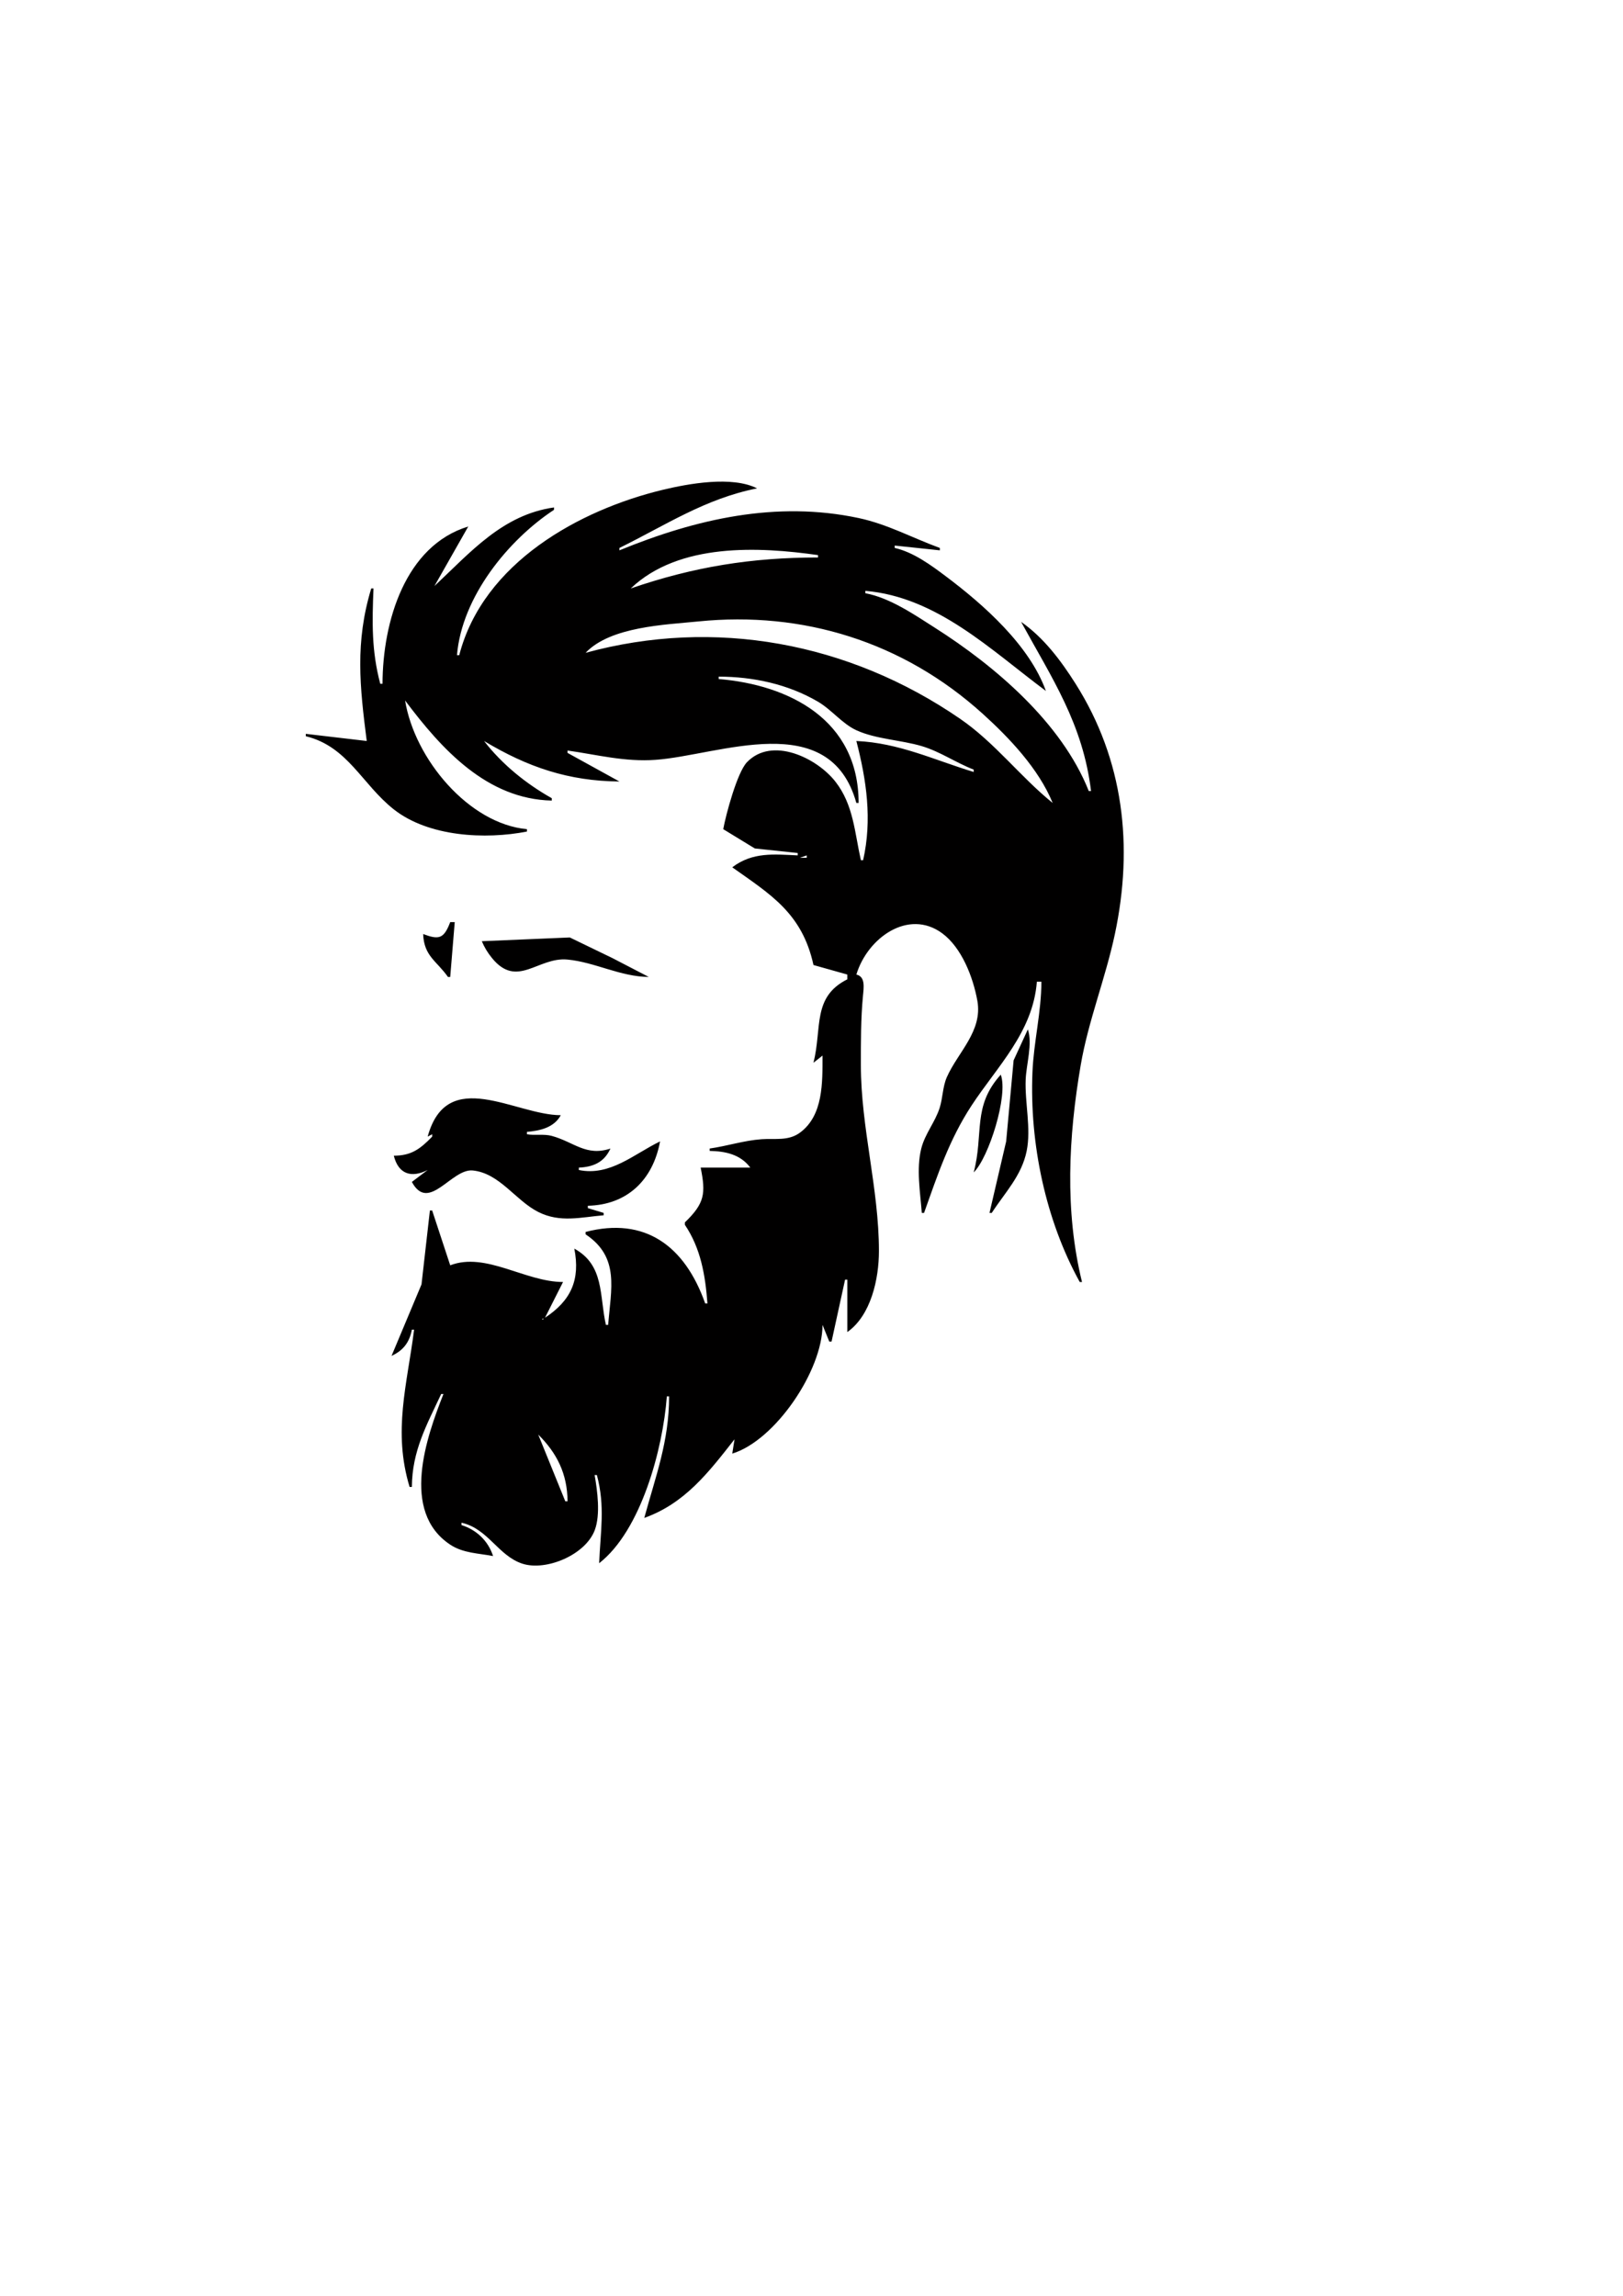 <?xml version="1.0" encoding="UTF-8" standalone="no"?>
<!-- Created with Inkscape (http://www.inkscape.org/) -->

<svg
   width="210mm"
   height="297mm"
   viewBox="0 0 210 297"
   version="1.1"
   id="svg1"
   xml:space="preserve"
   inkscape:version="1.3.2 (1:1.3.2+202311252150+091e20ef0f)"
   sodipodi:docname="barbershop-head-01-inkscape.svg"
   xmlns:inkscape="http://www.inkscape.org/namespaces/inkscape"
   xmlns:sodipodi="http://sodipodi.sourceforge.net/DTD/sodipodi-0.dtd"
   xmlns="http://www.w3.org/2000/svg"
   xmlns:svg="http://www.w3.org/2000/svg"><sodipodi:namedview
     id="namedview1"
     pagecolor="#ffffff"
     bordercolor="#666666"
     borderopacity="1.0"
     inkscape:showpageshadow="2"
     inkscape:pageopacity="0.0"
     inkscape:pagecheckerboard="0"
     inkscape:deskcolor="#d1d1d1"
     inkscape:document-units="mm"
     showgrid="false"
     inkscape:zoom="0.66724888"
     inkscape:cx="395.65447"
     inkscape:cy="559.76115"
     inkscape:window-width="1920"
     inkscape:window-height="946"
     inkscape:window-x="0"
     inkscape:window-y="0"
     inkscape:window-maximized="1"
     inkscape:current-layer="layer1" /><defs
     id="defs1" /><g
     inkscape:label="Layer 1"
     inkscape:groupmode="layer"
     id="layer1"><path
       style="fill:#010000;stroke:none;stroke-width:0.85;fill-opacity:1"
       d="M 59.421,84.76 H 59.129 C 59.756,77.17 65.814,69.813 71.683,65.953 v -0.308 c -6.66,0.948 -10.785,5.78 -15.474,10.174 l 4.379,-7.708 c -8.155,2.481 -11.073,12.303 -11.094,20.349 h -0.292 c -1.137,-4.272 -1.053,-7.973 -0.876,-12.333 H 48.034 C 45.924,83.098 46.552,88.815 47.451,95.859 L 39.568,94.934 v 0.308 c 5.445,1.331 7.266,6.218 11.391,9.468 4.51,3.554 11.862,3.915 17.221,2.864 v -0.308 C 60.668,106.574 53.648,98.194 52.414,90.618 c 4.771,6.362 10.611,12.761 18.977,12.949 v -0.308 c -3.278,-1.843 -6.404,-4.349 -8.759,-7.4 5.648,3.394 10.936,5.184 17.517,5.241 l -6.715,-3.7 v -0.308 c 3.877,0.551 7.415,1.493 11.386,1.206 8.216,-0.594 22.538,-6.788 25.984,5.577 h 0.292 c 0,-10.772 -9.001,-15.273 -18.101,-16.032 V 87.535 c 4.413,5.08e-4 8.957,0.961 12.846,3.242 1.748,1.025 3.15,2.86 4.963,3.691 2.538,1.163 5.78,1.257 8.467,2.056 2.38,0.708 4.42,2.153 6.715,3.035 v 0.308 c -5.179,-1.575 -9.655,-3.757 -15.182,-4.008 1.315,5.09 2.061,10.161 0.876,15.416 h -0.292 c -0.81,-3.592 -0.947,-7.167 -3.307,-10.174 -2.397,-3.054 -8.189,-5.87 -11.432,-2.496 -1.263,1.314 -2.724,6.766 -3.07,8.662 l 4.087,2.495 5.547,0.588 v 0.308 c -3.025,-0.137 -5.835,-0.467 -8.467,1.542 4.958,3.518 9.039,5.929 10.51,12.641 l 4.379,1.233 v 0.617 c -4.567,2.292 -3.246,6.27 -4.379,10.791 l 1.168,-0.925 c 0,3.486 0.11,7.746 -2.921,9.973 -1.502,1.104 -3.248,0.722 -4.962,0.845 -2.291,0.166 -4.457,0.885 -6.715,1.206 v 0.308 c 2.008,0.044 3.962,0.43 5.255,2.158 h -6.423 c 0.682,3.376 0.513,4.625 -2.044,7.091 v 0.308 c 2.058,3.052 2.646,6.516 2.92,10.174 H 91.244 C 88.603,161.143 83.429,157.379 75.77,159.372 v 0.308 c 4.451,2.965 3.279,7.064 2.92,11.716 h -0.292 c -0.858,-3.804 -0.184,-7.721 -4.087,-9.866 0.788,4.036 -0.422,6.713 -3.795,8.941 l 2.336,-4.625 c -4.898,0 -9.994,-3.93 -14.598,-2.158 l -2.336,-7.091 H 55.625 l -1.086,9.558 -3.877,9.249 c 1.475,-0.674 2.32,-1.719 2.628,-3.391 h 0.292 c -0.91,7.139 -2.768,13.137 -0.584,20.349 h 0.292 c 0.037,-4.668 1.905,-7.993 3.795,-12.024 h 0.292 c -2.199,5.578 -5.601,15.211 0.888,19.496 1.675,1.106 3.653,1.1 5.535,1.469 -0.646,-2.006 -2.181,-3.41 -4.087,-4.008 v -0.308 c 3.44,0.762 4.739,4.277 7.883,5.302 3.04,0.991 8.183,-1.127 9.374,-4.378 0.733,-2.001 0.33,-5.034 -0.031,-7.09 h 0.292 c 1.094,4.103 0.46,7.29 0.292,11.408 5.428,-4.222 8.251,-14.793 8.759,-21.582 h 0.292 c 0,5.811 -1.725,10.272 -3.212,15.724 5.258,-1.891 8.28,-5.84 11.678,-10.174 l -0.292,1.85 c 5.535,-1.687 11.678,-10.721 11.678,-16.649 l 0.876,2.158 h 0.292 l 1.752,-8.016 h 0.292 v 6.783 c 3.051,-2.153 4.087,-6.852 4.087,-10.483 0,-8.08 -2.336,-15.961 -2.336,-24.048 0,-3.007 -0.013,-5.96 0.268,-8.941 0.105,-1.11 0.333,-2.507 -0.852,-2.775 1.436,-4.751 6.736,-8.546 11.094,-5.349 2.511,1.843 4.005,5.643 4.562,8.74 0.705,3.921 -2.515,6.65 -3.942,9.866 -0.56,1.261 -0.521,2.701 -0.942,4.008 -0.597,1.853 -1.897,3.338 -2.374,5.241 -0.663,2.644 -0.131,5.653 0.069,8.324 h 0.292 c 1.766,-4.943 3.249,-9.456 6.138,-13.874 3.31,-5.059 7.953,-9.497 8.459,-16.032 h 0.584 c -0.002,3.927 -0.994,7.79 -1.156,11.716 -0.382,9.22 1.702,19.138 6.12,27.132 h 0.292 c -2.252,-9.189 -1.754,-18.786 -0.168,-28.057 0.978,-5.714 3.216,-11.26 4.423,-16.957 2.416,-11.4 1.143,-22.527 -5.083,-32.373 -1.929,-3.05 -4.135,-5.977 -7.055,-8.016 3.991,7.3 8.005,13.197 9.051,21.89 h -0.292 C 137.349,93.433 128.635,86.095 121.023,81.246 c -2.736,-1.743 -5.863,-3.903 -9.051,-4.502 v -0.308 c 9.276,0.8 16.219,7.64 23.356,12.949 -2.131,-5.937 -8.095,-11.177 -12.846,-14.756 -1.998,-1.505 -4.287,-3.194 -6.715,-3.743 v -0.308 l 5.839,0.617 v -0.308 c -3.553,-1.298 -6.772,-3.075 -10.51,-3.87 -10.637,-2.26 -20.996,0.102 -30.947,4.178 v -0.308 c 6.06,-2.991 11.098,-6.373 17.809,-7.708 -3.232,-1.64 -8.89,-0.615 -12.262,0.201 -10.639,2.574 -23.171,9.37 -26.276,21.381 M 105.842,71.811 v 0.308 c -8.583,0 -16.082,1.203 -24.232,4.008 6.245,-5.955 16.65,-5.395 24.232,-4.316 m 30.363,32.065 c -4.192,-3.385 -7.449,-7.776 -11.97,-10.885 -14.424,-9.919 -31.819,-13.089 -48.465,-8.539 3.219,-3.406 10.327,-3.629 14.598,-4.06 13.486,-1.361 26.459,2.603 36.786,11.947 3.423,3.097 7.238,7.102 9.051,11.537 m -83.888,-13.669 -0.097,0.206 0.097,-0.206 m 73.962,9.661 -0.292,0.308 0.292,-0.308 m -21.897,10.791 v 0.308 h -0.876 l 0.876,-0.308 m -46.129,8.633 c -0.831,2.202 -1.491,2.289 -3.503,1.542 0.119,2.883 1.739,3.456 3.212,5.55 h 0.292 l 0.584,-7.091 h -0.584 m 4.087,2.467 c 0.34,0.807 0.749,1.476 1.297,2.154 3.271,4.048 5.952,-0.148 9.797,0.221 3.559,0.341 6.82,2.218 10.51,2.25 l -4.671,-2.424 -5.547,-2.685 -11.386,0.484 m 70.653,11.408 -1.843,4.008 -0.964,10.483 -2.156,9.249 h 0.292 c 1.687,-2.606 3.872,-4.807 4.52,-8.016 0.593,-2.936 -0.254,-6.241 -0.129,-9.249 0.081,-1.959 0.909,-4.624 0.28,-6.475 m -3.503,5.858 c -3.72,4.105 -2.174,7.647 -3.503,12.641 1.94,-1.887 4.498,-9.949 3.503,-12.641 m -74.157,8.016 0.584,-0.308 v 0.308 c -1.585,1.638 -2.723,2.458 -4.963,2.467 0.606,2.441 2.329,2.892 4.379,1.85 l -2.044,1.542 c 2.181,4.045 5.118,-1.757 7.883,-1.48 3.472,0.349 5.514,3.87 8.467,5.364 2.831,1.432 5.529,0.678 8.467,0.432 v -0.308 l -2.044,-0.617 v -0.308 c 4.992,-0.109 8.404,-3.233 9.343,-8.324 -3.369,1.627 -6.465,4.533 -10.51,3.7 v -0.308 c 1.824,-0.088 3.268,-0.656 4.087,-2.467 -3.162,1.049 -4.718,-0.856 -7.591,-1.638 -1.02,-0.278 -2.156,-0.028 -3.212,-0.212 v -0.308 c 1.66,-0.143 3.509,-0.539 4.379,-2.158 -5.889,-0.004 -14.712,-6.419 -17.225,2.775 m 0.292,4.008 -0.292,0.308 0.292,-0.308 m -1.168,19.424 -0.292,0.308 0.292,-0.308 m 15.766,0.103 c 0.226,0 0.047,0.153 -0.097,0.103 l 0.097,-0.103 m -16.447,1.028 -0.097,0.206 0.097,-0.206 m 15.863,13.977 c 2.428,2.398 3.768,5.095 3.795,8.633 h -0.292 z"
       id="path1"
       inkscape:export-filename="../src/assets/barbershop-head-01-90x119.png"
       inkscape:export-xdpi="21.60001"
       inkscape:export-ydpi="21.60001" /></g></svg>
